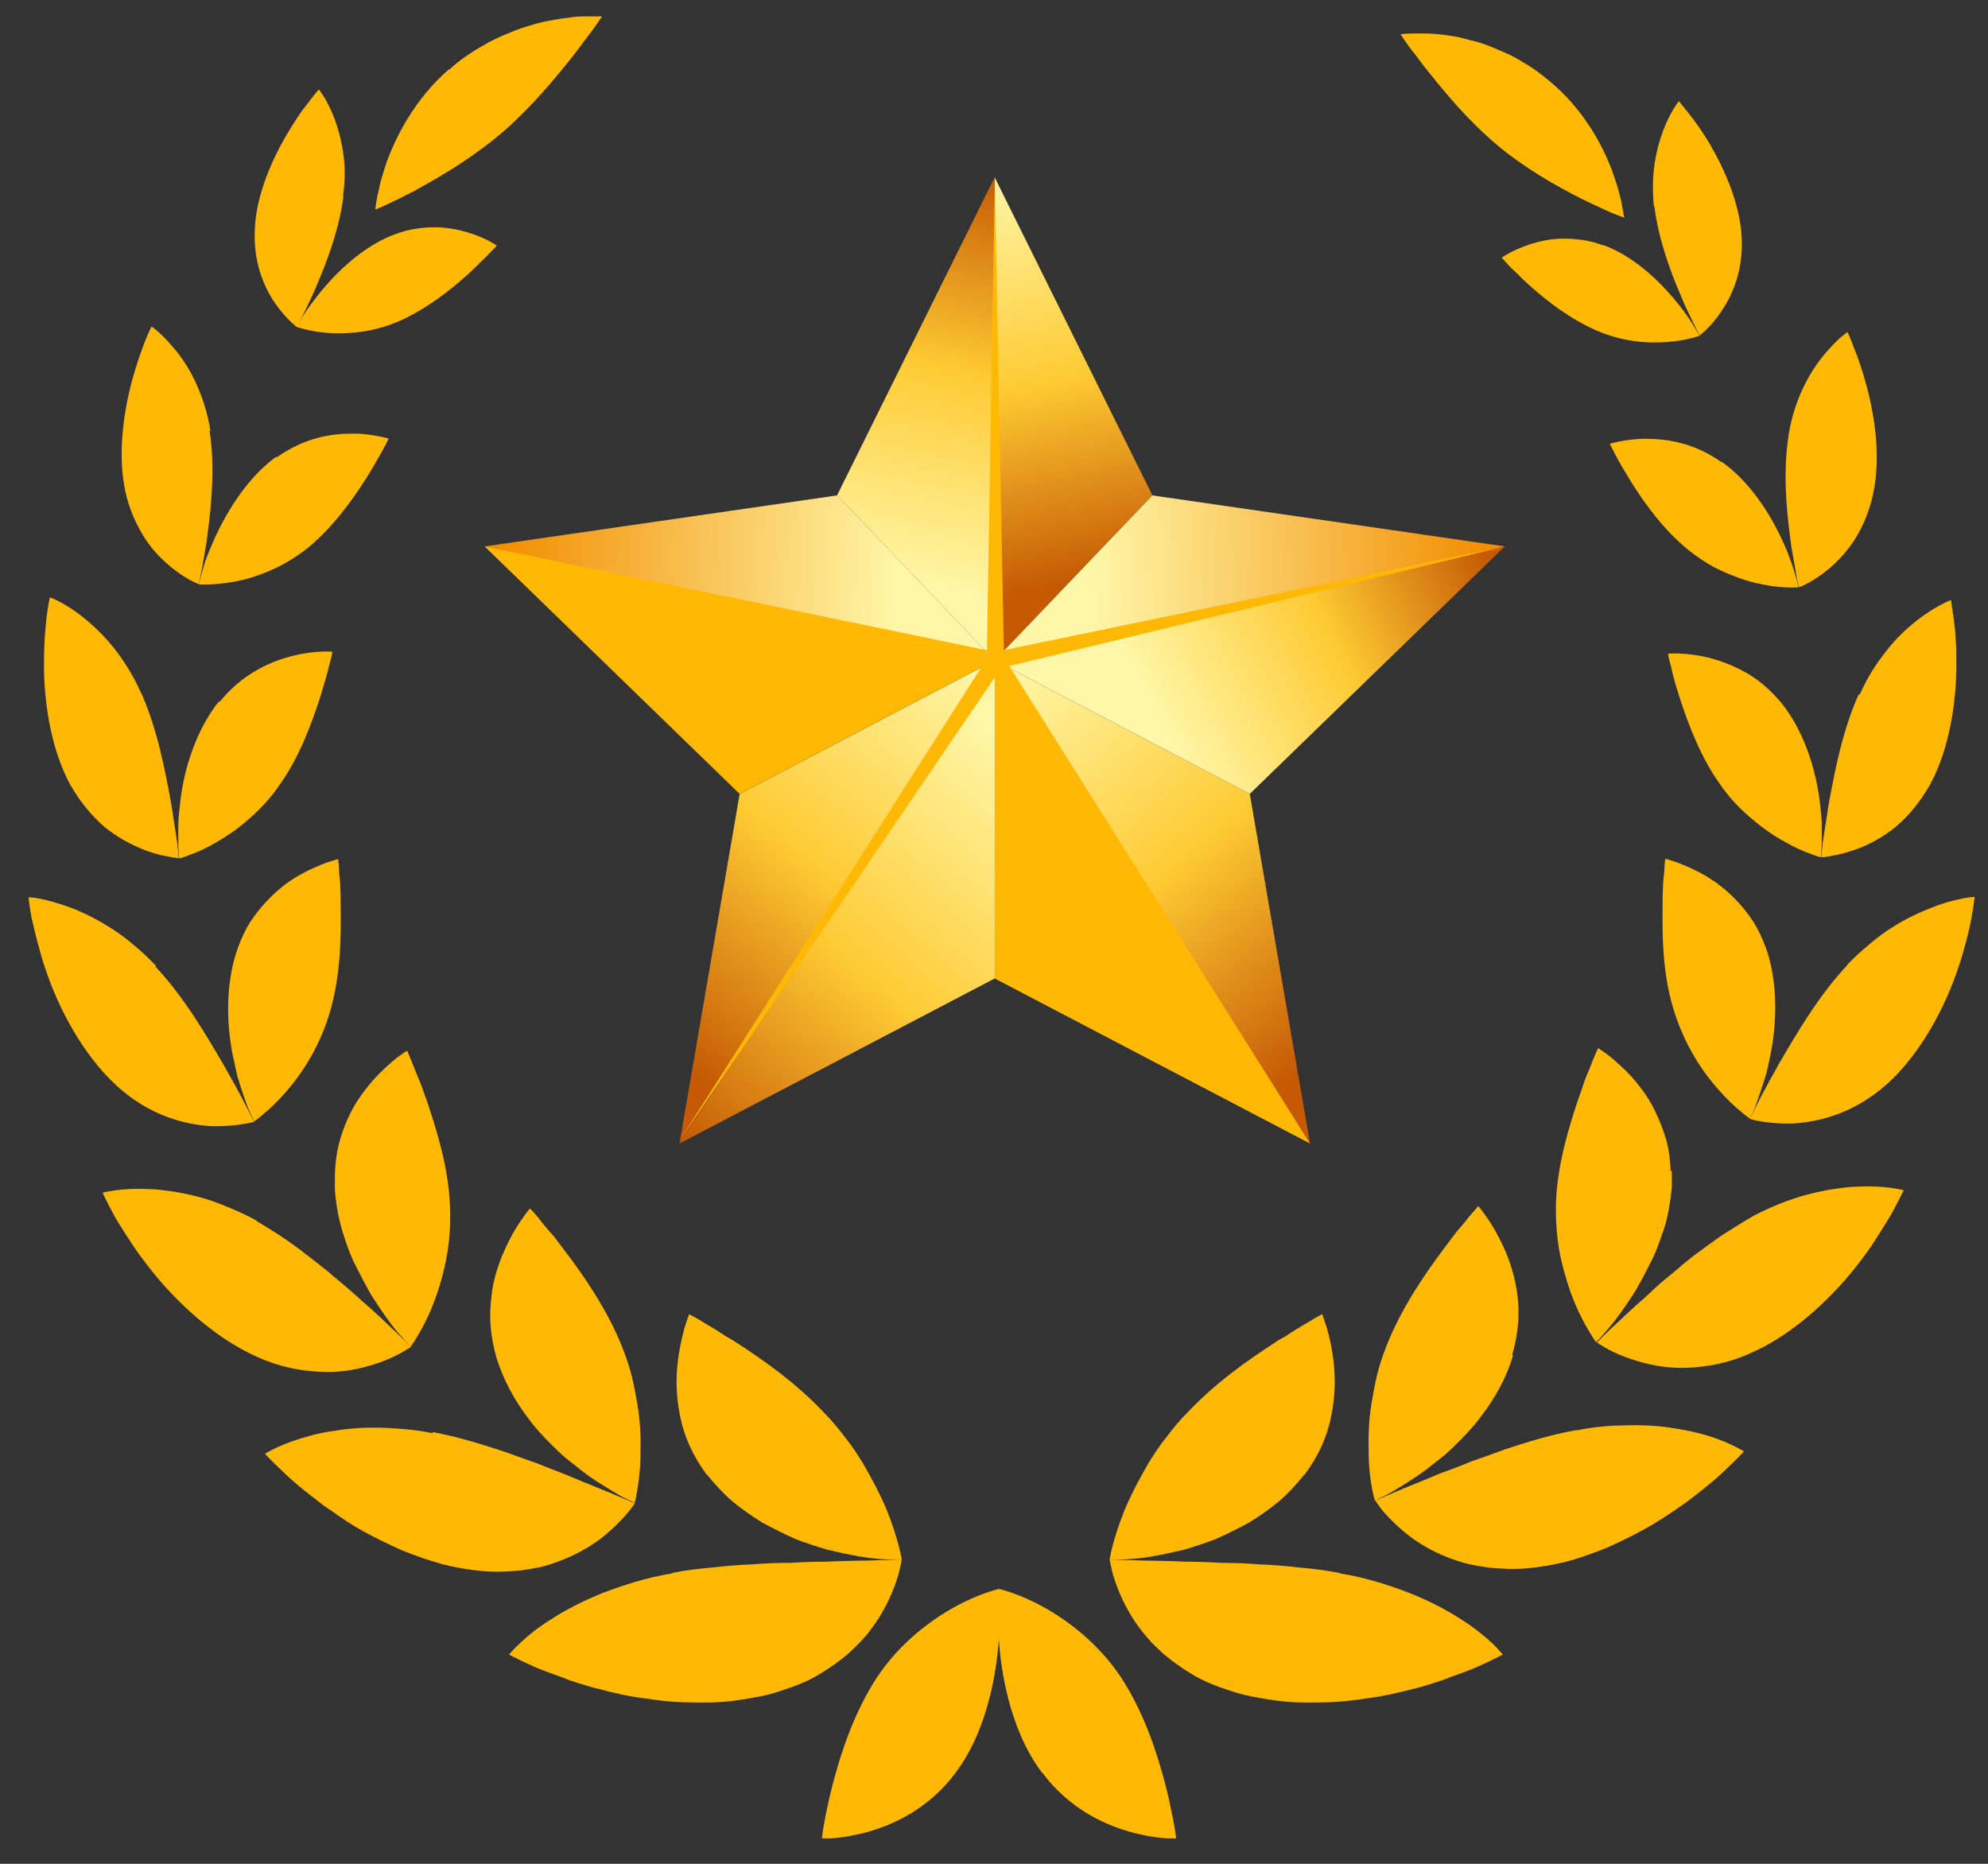 <svg width="48" height="45" viewBox="0 0 48 45" fill="none" xmlns="http://www.w3.org/2000/svg">
<rect x="0" y="0" width="48" height="45" fill="#333333" stroke="none"/>
<g clip-path="url(#clip0_2_4220)">
<path d="M8.293 4.731C8.199 5.5 7.907 6.288 7.652 6.879C7.53 7.179 7.398 7.433 7.313 7.611C7.228 7.789 7.162 7.892 7.162 7.892C7.162 7.892 6.898 7.695 6.634 7.311C6.371 6.917 6.107 6.326 6.154 5.509C6.192 4.693 6.569 3.849 6.945 3.211C7.04 3.051 7.134 2.911 7.219 2.779C7.303 2.648 7.398 2.545 7.464 2.451C7.605 2.263 7.699 2.16 7.699 2.16C7.699 2.16 7.907 2.413 8.076 2.864C8.161 3.089 8.236 3.361 8.283 3.671C8.331 3.98 8.34 4.337 8.283 4.721L8.293 4.731Z" fill="#FFB804"/>
<path d="M5.061 10.406C5.193 11.251 5.108 12.17 5.014 12.874C4.995 13.052 4.967 13.221 4.939 13.371C4.91 13.521 4.891 13.652 4.873 13.756C4.826 13.972 4.797 14.103 4.797 14.103C4.797 14.103 4.458 13.981 4.062 13.634C3.864 13.465 3.648 13.24 3.469 12.949C3.29 12.658 3.12 12.302 3.026 11.861C2.837 10.979 2.979 9.975 3.186 9.196C3.29 8.812 3.412 8.474 3.497 8.249C3.591 8.014 3.657 7.883 3.657 7.883C3.657 7.883 3.732 7.93 3.846 8.033C3.959 8.136 4.109 8.296 4.279 8.502C4.439 8.708 4.609 8.971 4.75 9.29C4.891 9.609 5.014 9.975 5.08 10.397L5.061 10.406Z" fill="#FFB804"/>
<path d="M3.409 16.73C3.795 17.593 3.984 18.587 4.125 19.357C4.163 19.554 4.182 19.732 4.21 19.901C4.238 20.06 4.257 20.21 4.276 20.332C4.304 20.576 4.314 20.717 4.314 20.717C4.314 20.717 4.219 20.717 4.05 20.679C3.89 20.651 3.654 20.595 3.39 20.482C3.126 20.37 2.825 20.21 2.523 19.966C2.231 19.713 1.949 19.385 1.694 18.944C1.214 18.053 1.053 16.889 1.063 15.989C1.063 15.764 1.072 15.557 1.082 15.36C1.101 15.172 1.11 15.004 1.129 14.863C1.167 14.591 1.204 14.422 1.204 14.422C1.204 14.422 1.581 14.553 2.024 14.919C2.25 15.097 2.505 15.341 2.74 15.632C2.976 15.932 3.211 16.289 3.4 16.72L3.409 16.73Z" fill="#FFB804"/>
<path d="M3.75 23.334C4.457 24.084 5.003 25.032 5.436 25.773C5.484 25.867 5.54 25.961 5.587 26.045C5.634 26.13 5.681 26.214 5.729 26.299C5.813 26.458 5.889 26.599 5.945 26.711C6.068 26.946 6.134 27.087 6.134 27.087C6.134 27.087 6.03 27.115 5.851 27.143C5.672 27.171 5.408 27.199 5.097 27.19C4.485 27.152 3.627 26.955 2.817 26.214C2.007 25.473 1.404 24.338 1.093 23.381C1.008 23.146 0.951 22.912 0.895 22.705C0.838 22.499 0.801 22.311 0.763 22.161C0.706 21.852 0.688 21.664 0.688 21.664C0.688 21.664 0.791 21.664 0.98 21.702C1.159 21.739 1.413 21.805 1.715 21.917C2.007 22.03 2.355 22.199 2.704 22.424C2.883 22.537 3.053 22.668 3.232 22.818C3.411 22.968 3.599 23.137 3.769 23.325L3.75 23.334Z" fill="#FFB804"/>
<path d="M6.189 29.48C6.312 29.546 6.425 29.621 6.547 29.696C6.67 29.771 6.783 29.846 6.905 29.93C7.141 30.09 7.357 30.259 7.574 30.427C7.678 30.512 7.791 30.596 7.895 30.681C7.942 30.718 7.998 30.765 8.045 30.812C8.102 30.85 8.149 30.897 8.196 30.934C8.394 31.103 8.582 31.262 8.752 31.422C9.11 31.722 9.383 32.004 9.6 32.201C9.807 32.398 9.92 32.52 9.92 32.52C9.92 32.52 9.826 32.585 9.657 32.679C9.487 32.773 9.233 32.886 8.903 32.979C8.582 33.073 8.177 33.148 7.725 33.12C7.273 33.101 6.754 33.008 6.217 32.764C5.124 32.285 4.116 31.309 3.466 30.427C3.296 30.212 3.164 29.996 3.033 29.799C2.91 29.602 2.797 29.433 2.722 29.283C2.561 28.983 2.477 28.795 2.477 28.795C2.477 28.795 2.59 28.767 2.788 28.739C2.985 28.711 3.268 28.692 3.607 28.711C3.777 28.711 3.965 28.739 4.163 28.767C4.361 28.795 4.578 28.842 4.795 28.898C5.011 28.955 5.237 29.03 5.473 29.133C5.709 29.227 5.954 29.339 6.198 29.471L6.189 29.48Z" fill="#FFB804"/>
<path d="M10.45 34.576C11.044 34.688 11.628 34.867 12.193 35.054C12.467 35.157 12.749 35.251 13.004 35.345C13.136 35.401 13.258 35.448 13.381 35.495C13.503 35.542 13.626 35.589 13.739 35.636C14.2 35.833 14.596 35.983 14.879 36.105C15.02 36.17 15.133 36.208 15.209 36.246C15.284 36.283 15.331 36.292 15.331 36.292C15.331 36.292 15.265 36.396 15.124 36.565C14.982 36.724 14.775 36.94 14.483 37.165C14.191 37.381 13.823 37.587 13.352 37.747C13.117 37.831 12.862 37.878 12.58 37.916C12.297 37.944 11.995 37.962 11.666 37.934C11.345 37.906 11.006 37.85 10.676 37.765C10.347 37.672 10.017 37.559 9.696 37.428C9.385 37.287 9.074 37.137 8.782 36.977C8.49 36.818 8.226 36.64 7.981 36.461C7.915 36.424 7.859 36.377 7.802 36.339C7.746 36.292 7.689 36.255 7.633 36.208C7.52 36.124 7.416 36.039 7.322 35.964C7.124 35.805 6.954 35.654 6.822 35.523C6.549 35.27 6.398 35.101 6.398 35.101C6.398 35.101 6.502 35.035 6.7 34.941C6.898 34.848 7.181 34.745 7.539 34.651C7.718 34.604 7.915 34.566 8.123 34.538C8.339 34.501 8.566 34.482 8.811 34.472C9.056 34.463 9.31 34.472 9.583 34.491C9.857 34.51 10.139 34.538 10.441 34.604L10.45 34.576Z" fill="#FFB804"/>
<path d="M16.228 37.978C16.548 37.912 16.878 37.874 17.198 37.846C17.528 37.809 17.848 37.781 18.159 37.771C18.48 37.743 18.791 37.734 19.083 37.734C19.384 37.715 19.667 37.706 19.931 37.706C20.468 37.677 20.92 37.687 21.25 37.668C21.58 37.668 21.768 37.668 21.768 37.668C21.768 37.668 21.749 37.799 21.693 38.015C21.627 38.231 21.523 38.531 21.335 38.869C21.241 39.038 21.128 39.216 20.986 39.394C20.92 39.488 20.835 39.572 20.751 39.666C20.666 39.751 20.572 39.844 20.477 39.929C20.279 40.098 20.044 40.267 19.78 40.426C19.516 40.586 19.215 40.708 18.866 40.82C18.517 40.942 18.159 40.998 17.782 41.055C17.405 41.111 17.019 41.111 16.642 41.102C16.256 41.102 15.879 41.055 15.512 40.998C15.144 40.952 14.796 40.867 14.475 40.783C14.315 40.745 14.155 40.698 14.004 40.651C13.853 40.604 13.712 40.557 13.58 40.501C13.316 40.407 13.081 40.323 12.892 40.239C12.515 40.07 12.289 39.948 12.289 39.948C12.289 39.948 12.374 39.844 12.543 39.685C12.713 39.526 12.958 39.31 13.297 39.103C13.627 38.888 14.051 38.662 14.541 38.465C15.031 38.278 15.596 38.09 16.237 37.987L16.228 37.978Z" fill="#FFB804"/>
<path d="M9.536 5.657C8.839 5.91 8.227 6.473 7.803 6.971C7.595 7.224 7.426 7.449 7.322 7.618C7.218 7.787 7.152 7.89 7.152 7.89C7.152 7.89 7.463 8.003 7.925 8.04C8.387 8.068 9.018 8.031 9.668 7.74C10.309 7.449 10.884 6.999 11.308 6.614C11.411 6.52 11.506 6.426 11.59 6.342C11.675 6.258 11.751 6.192 11.807 6.126C11.93 6.004 11.996 5.929 11.996 5.929C11.996 5.929 11.732 5.742 11.289 5.61C11.072 5.545 10.799 5.488 10.507 5.488C10.215 5.488 9.875 5.526 9.536 5.657Z" fill="#FFB804"/>
<path d="M6.663 11.032C6.003 11.51 5.513 12.289 5.211 12.936C5.136 13.096 5.07 13.255 5.014 13.396C4.957 13.537 4.919 13.668 4.891 13.771C4.825 13.987 4.797 14.109 4.797 14.109C4.797 14.109 5.155 14.137 5.664 14.043C5.918 13.996 6.21 13.912 6.512 13.78C6.823 13.649 7.124 13.471 7.435 13.227C8.038 12.73 8.509 12.073 8.849 11.538C9.018 11.266 9.15 11.032 9.244 10.863C9.329 10.694 9.386 10.591 9.386 10.591C9.386 10.591 9.301 10.563 9.15 10.534C8.999 10.506 8.783 10.469 8.538 10.469C8.283 10.469 7.982 10.488 7.671 10.572C7.35 10.656 7.021 10.806 6.681 11.041L6.663 11.032Z" fill="#FFB804"/>
<path d="M5.285 16.936C4.729 17.631 4.437 18.587 4.352 19.366C4.333 19.563 4.305 19.741 4.305 19.91C4.305 20.07 4.305 20.22 4.305 20.342C4.305 20.586 4.324 20.727 4.324 20.727C4.324 20.727 4.418 20.708 4.578 20.642C4.738 20.586 4.955 20.492 5.2 20.351C5.445 20.21 5.718 20.032 5.982 19.798C6.255 19.563 6.528 19.282 6.755 18.944C7.235 18.268 7.518 17.48 7.725 16.852C7.772 16.692 7.819 16.542 7.857 16.411C7.895 16.28 7.923 16.158 7.951 16.054C8.008 15.857 8.027 15.735 8.027 15.735C8.027 15.735 7.631 15.698 7.094 15.829C6.821 15.895 6.519 15.998 6.208 16.176C5.888 16.355 5.586 16.599 5.303 16.946L5.285 16.936Z" fill="#FFB804"/>
<path d="M5.748 22.872C5.419 23.773 5.466 24.861 5.664 25.677C5.682 25.78 5.711 25.883 5.729 25.977C5.758 26.071 5.786 26.165 5.814 26.249C5.871 26.418 5.918 26.568 5.965 26.69C6.012 26.812 6.059 26.915 6.088 26.972C6.116 27.037 6.135 27.075 6.135 27.075C6.135 27.075 6.229 27.018 6.361 26.897C6.502 26.784 6.691 26.606 6.888 26.381C7.303 25.912 7.737 25.245 7.981 24.382C8.226 23.519 8.236 22.628 8.226 21.934C8.226 21.765 8.226 21.596 8.217 21.455C8.217 21.314 8.198 21.183 8.189 21.08C8.189 20.864 8.161 20.742 8.161 20.742C8.161 20.742 8.057 20.77 7.887 20.827C7.718 20.892 7.482 20.986 7.218 21.136C6.954 21.286 6.681 21.493 6.417 21.784C6.285 21.924 6.163 22.084 6.04 22.262C5.927 22.44 5.833 22.647 5.748 22.872Z" fill="#FFB804"/>
<path d="M8.086 28.341C8.086 28.473 8.086 28.604 8.086 28.735C8.095 28.866 8.114 28.998 8.133 29.129C8.171 29.392 8.237 29.645 8.322 29.898C8.359 30.02 8.406 30.142 8.453 30.264C8.482 30.321 8.501 30.386 8.529 30.443C8.557 30.499 8.585 30.555 8.614 30.611C8.727 30.837 8.84 31.052 8.953 31.25C9.198 31.634 9.424 31.962 9.612 32.178C9.801 32.394 9.914 32.516 9.914 32.516C9.914 32.516 9.989 32.422 10.084 32.253C10.187 32.084 10.319 31.84 10.442 31.531C10.564 31.231 10.677 30.865 10.762 30.461C10.847 30.049 10.884 29.608 10.866 29.129C10.828 28.172 10.536 27.262 10.3 26.559C10.234 26.39 10.187 26.221 10.121 26.08C10.065 25.939 10.008 25.808 9.97 25.705C9.886 25.489 9.829 25.367 9.829 25.367C9.829 25.367 9.735 25.424 9.575 25.545C9.424 25.667 9.217 25.846 9 26.09C8.896 26.212 8.783 26.352 8.68 26.502C8.576 26.652 8.482 26.821 8.397 27.009C8.312 27.197 8.237 27.403 8.18 27.628C8.124 27.853 8.095 28.088 8.086 28.351V28.341Z" fill="#FFB804"/>
<path d="M11.987 32.778C12.147 33.304 12.421 33.81 12.76 34.251C12.929 34.486 13.118 34.683 13.306 34.87C13.4 34.964 13.495 35.058 13.589 35.142C13.683 35.227 13.787 35.302 13.881 35.377C14.258 35.696 14.625 35.902 14.889 36.062C15.021 36.146 15.134 36.193 15.21 36.231C15.285 36.268 15.323 36.287 15.323 36.287C15.323 36.287 15.36 36.165 15.389 35.959C15.426 35.752 15.464 35.462 15.464 35.105C15.473 34.748 15.464 34.336 15.389 33.904C15.351 33.688 15.313 33.463 15.257 33.238C15.2 33.004 15.125 32.788 15.031 32.544C14.663 31.615 14.098 30.808 13.636 30.198C13.608 30.161 13.579 30.123 13.551 30.086C13.523 30.048 13.495 30.011 13.466 29.973C13.41 29.898 13.363 29.832 13.306 29.776C13.203 29.654 13.108 29.551 13.042 29.457C12.892 29.27 12.797 29.176 12.797 29.176C12.797 29.176 12.713 29.27 12.6 29.439C12.477 29.607 12.326 29.861 12.185 30.18C12.11 30.339 12.044 30.517 11.987 30.705C11.931 30.893 11.883 31.099 11.865 31.315C11.836 31.531 11.827 31.774 11.846 32.018C11.865 32.262 11.912 32.516 11.987 32.778Z" fill="#FFB804"/>
<path d="M10.843 1.67C10.033 2.374 9.581 3.247 9.336 3.913C9.279 4.082 9.232 4.232 9.194 4.372C9.157 4.513 9.138 4.635 9.11 4.738C9.072 4.935 9.062 5.057 9.062 5.057C9.062 5.057 9.176 5.02 9.364 4.926C9.458 4.879 9.571 4.832 9.694 4.766C9.816 4.701 9.967 4.635 10.108 4.551C10.711 4.222 11.475 3.763 12.181 3.153C12.879 2.534 13.425 1.867 13.849 1.333C13.953 1.201 14.047 1.07 14.132 0.957C14.217 0.845 14.292 0.751 14.349 0.667C14.471 0.498 14.537 0.395 14.537 0.395C14.537 0.395 14.415 0.395 14.207 0.395C14.104 0.395 13.972 0.395 13.821 0.413C13.68 0.432 13.51 0.451 13.331 0.488C13.152 0.516 12.954 0.563 12.756 0.629C12.652 0.657 12.549 0.695 12.445 0.732C12.342 0.779 12.238 0.817 12.125 0.864C12.021 0.911 11.908 0.967 11.795 1.023C11.691 1.089 11.578 1.145 11.475 1.211C11.371 1.276 11.258 1.351 11.154 1.427C11.051 1.502 10.947 1.586 10.853 1.68L10.843 1.67Z" fill="#FFB804"/>
<path d="M17.073 35.605C17.252 35.83 17.45 36.046 17.676 36.243C17.902 36.431 18.147 36.6 18.401 36.759C18.656 36.9 18.929 37.031 19.193 37.153C19.457 37.256 19.721 37.341 19.975 37.416C20.484 37.538 20.936 37.622 21.256 37.641C21.586 37.669 21.775 37.669 21.775 37.669C21.775 37.669 21.756 37.538 21.699 37.322C21.643 37.106 21.548 36.797 21.407 36.449C21.332 36.271 21.247 36.093 21.153 35.905C21.106 35.812 21.049 35.718 21.002 35.624C20.945 35.521 20.889 35.427 20.832 35.324C20.71 35.127 20.578 34.92 20.427 34.733C20.276 34.536 20.116 34.329 19.937 34.151C19.23 33.391 18.43 32.837 17.779 32.415C17.695 32.359 17.619 32.312 17.544 32.275C17.468 32.228 17.402 32.181 17.327 32.134C17.195 32.049 17.073 31.984 16.969 31.918C16.771 31.796 16.639 31.73 16.639 31.73C16.639 31.73 16.592 31.852 16.526 32.068C16.47 32.284 16.394 32.584 16.357 32.95C16.319 33.325 16.328 33.738 16.422 34.198C16.517 34.667 16.715 35.136 17.063 35.605H17.073Z" fill="#FFB804"/>
<path d="M23.066 42.81C23.707 41.966 23.98 40.84 24.084 39.939C24.131 39.489 24.15 39.095 24.14 38.814C24.14 38.532 24.122 38.363 24.122 38.363C24.122 38.363 23.651 38.467 23.057 38.795C22.463 39.123 21.728 39.667 21.172 40.502C20.626 41.337 20.305 42.313 20.108 43.073C20.061 43.261 20.013 43.439 19.985 43.598C19.947 43.758 19.919 43.898 19.9 44.02C19.853 44.255 19.844 44.396 19.844 44.396C19.844 44.396 20.324 44.405 20.965 44.227C21.285 44.133 21.653 43.992 22.02 43.767C22.378 43.542 22.755 43.232 23.066 42.81Z" fill="#FFB804"/>
<path d="M25.166 42.81C24.525 41.966 24.252 40.84 24.148 39.939C24.101 39.489 24.082 39.095 24.101 38.814C24.101 38.532 24.12 38.363 24.12 38.363C24.12 38.363 24.591 38.467 25.185 38.795C25.778 39.123 26.513 39.667 27.069 40.502C27.616 41.337 27.936 42.313 28.134 43.073C28.181 43.261 28.228 43.439 28.256 43.598C28.285 43.758 28.322 43.898 28.341 44.02C28.388 44.255 28.398 44.396 28.398 44.396C28.398 44.396 27.917 44.405 27.276 44.227C26.956 44.133 26.588 43.992 26.221 43.767C25.863 43.542 25.486 43.232 25.175 42.81H25.166Z" fill="#FFB804"/>
<path d="M38.698 5.912C39.386 6.156 39.989 6.709 40.404 7.197C40.611 7.441 40.771 7.666 40.875 7.835C40.978 8.004 41.035 8.107 41.035 8.107C41.035 8.107 40.734 8.22 40.262 8.257C39.801 8.295 39.179 8.257 38.538 7.976C37.897 7.694 37.332 7.253 36.927 6.888C36.823 6.794 36.729 6.709 36.654 6.625C36.569 6.55 36.493 6.475 36.437 6.418C36.324 6.296 36.258 6.221 36.258 6.221C36.258 6.221 36.522 6.034 36.955 5.893C37.172 5.827 37.436 5.762 37.737 5.762C38.029 5.762 38.359 5.79 38.698 5.921V5.912Z" fill="#FFB804"/>
<path d="M41.581 11.157C42.24 11.626 42.73 12.386 43.023 13.024C43.098 13.183 43.164 13.333 43.211 13.474C43.267 13.615 43.305 13.737 43.334 13.84C43.4 14.046 43.428 14.178 43.428 14.178C43.428 14.178 43.07 14.215 42.561 14.112C42.306 14.065 42.024 13.98 41.722 13.849C41.411 13.727 41.11 13.549 40.799 13.305C40.196 12.827 39.725 12.179 39.395 11.654C39.235 11.391 39.093 11.157 39.008 10.988C38.924 10.819 38.867 10.716 38.867 10.716C38.867 10.716 38.952 10.688 39.103 10.659C39.254 10.631 39.461 10.594 39.715 10.594C39.97 10.594 40.262 10.613 40.582 10.697C40.903 10.781 41.232 10.922 41.562 11.157H41.581Z" fill="#FFB804"/>
<path d="M43.006 16.965C43.562 17.65 43.845 18.588 43.939 19.357C43.958 19.545 43.986 19.733 43.986 19.892C43.986 20.051 43.986 20.202 43.986 20.314C43.986 20.558 43.967 20.699 43.967 20.699C43.967 20.699 43.873 20.68 43.713 20.614C43.553 20.558 43.336 20.464 43.091 20.323C42.846 20.192 42.573 20.005 42.309 19.779C42.035 19.554 41.762 19.273 41.536 18.944C41.065 18.288 40.773 17.509 40.566 16.88C40.518 16.721 40.471 16.58 40.434 16.449C40.396 16.317 40.368 16.196 40.349 16.102C40.292 15.905 40.273 15.783 40.273 15.783C40.273 15.783 40.669 15.745 41.206 15.867C41.48 15.933 41.781 16.036 42.092 16.205C42.412 16.374 42.714 16.618 42.997 16.956L43.006 16.965Z" fill="#FFB804"/>
<path d="M42.621 22.836C42.951 23.727 42.904 24.806 42.715 25.622C42.696 25.725 42.668 25.829 42.649 25.913C42.621 26.007 42.593 26.101 42.565 26.185C42.508 26.354 42.461 26.504 42.414 26.626C42.376 26.748 42.329 26.842 42.301 26.907C42.272 26.973 42.254 27.011 42.254 27.011C42.254 27.011 42.169 26.954 42.027 26.832C41.886 26.72 41.698 26.542 41.5 26.317C41.085 25.857 40.652 25.191 40.397 24.337C40.143 23.483 40.133 22.601 40.143 21.907C40.143 21.738 40.143 21.579 40.152 21.438C40.152 21.297 40.171 21.166 40.181 21.063C40.19 20.856 40.209 20.734 40.209 20.734C40.209 20.734 40.312 20.762 40.482 20.819C40.652 20.884 40.887 20.978 41.151 21.128C41.415 21.279 41.688 21.485 41.952 21.766C42.084 21.907 42.206 22.067 42.329 22.245C42.442 22.423 42.536 22.62 42.621 22.845V22.836Z" fill="#FFB804"/>
<path d="M40.366 28.269C40.366 28.391 40.366 28.532 40.366 28.654C40.357 28.785 40.338 28.907 40.319 29.039C40.282 29.292 40.225 29.555 40.131 29.799C40.093 29.921 40.046 30.042 39.999 30.164C39.971 30.23 39.952 30.286 39.923 30.343C39.895 30.399 39.867 30.455 39.839 30.512C39.726 30.737 39.612 30.952 39.499 31.149C39.255 31.534 39.028 31.853 38.84 32.069C38.661 32.285 38.538 32.407 38.538 32.407C38.538 32.407 38.463 32.313 38.369 32.144C38.265 31.975 38.133 31.731 38.011 31.431C37.888 31.131 37.775 30.774 37.681 30.361C37.596 29.958 37.558 29.517 37.568 29.039C37.605 28.091 37.888 27.19 38.124 26.487C38.19 26.318 38.237 26.149 38.293 26.008C38.35 25.868 38.406 25.746 38.444 25.633C38.529 25.427 38.586 25.305 38.586 25.305C38.586 25.305 38.68 25.361 38.84 25.483C38.991 25.605 39.198 25.783 39.415 26.018C39.518 26.14 39.631 26.28 39.735 26.43C39.839 26.59 39.933 26.75 40.018 26.947C40.102 27.134 40.178 27.34 40.244 27.566C40.3 27.791 40.329 28.025 40.338 28.279L40.366 28.269Z" fill="#FFB804"/>
<path d="M36.532 32.724C36.382 33.249 36.099 33.756 35.76 34.197C35.59 34.431 35.402 34.628 35.213 34.816C35.119 34.91 35.025 35.003 34.931 35.088C34.836 35.172 34.733 35.247 34.638 35.322C34.261 35.632 33.894 35.848 33.63 36.007C33.498 36.092 33.385 36.129 33.31 36.176C33.234 36.214 33.197 36.232 33.197 36.232C33.197 36.232 33.159 36.11 33.121 35.904C33.084 35.698 33.046 35.407 33.046 35.05C33.037 34.694 33.046 34.281 33.121 33.849C33.159 33.634 33.197 33.408 33.253 33.183C33.31 32.949 33.385 32.733 33.479 32.489C33.847 31.56 34.403 30.763 34.864 30.144C34.893 30.106 34.921 30.069 34.949 30.031C34.978 29.994 35.006 29.956 35.034 29.919C35.091 29.843 35.138 29.778 35.185 29.721C35.289 29.6 35.383 29.496 35.449 29.402C35.599 29.224 35.694 29.121 35.694 29.121C35.694 29.121 35.779 29.215 35.892 29.384C36.014 29.553 36.165 29.806 36.306 30.116C36.382 30.275 36.447 30.453 36.504 30.641C36.561 30.829 36.608 31.035 36.636 31.251C36.664 31.466 36.674 31.701 36.655 31.945C36.636 32.189 36.589 32.442 36.514 32.705L36.532 32.724Z" fill="#FFB804"/>
<path d="M31.491 35.605C31.312 35.83 31.114 36.046 30.888 36.243C30.662 36.431 30.417 36.6 30.162 36.759C29.908 36.9 29.635 37.031 29.371 37.153C29.107 37.256 28.843 37.341 28.589 37.416C28.08 37.538 27.628 37.622 27.307 37.641C26.987 37.669 26.789 37.669 26.789 37.669C26.789 37.669 26.808 37.538 26.864 37.322C26.921 37.106 27.015 36.797 27.157 36.449C27.232 36.271 27.317 36.093 27.411 35.905C27.458 35.812 27.515 35.718 27.562 35.624C27.618 35.521 27.675 35.427 27.731 35.324C27.854 35.127 27.986 34.92 28.137 34.733C28.287 34.536 28.447 34.329 28.627 34.151C29.333 33.391 30.134 32.837 30.784 32.415C30.86 32.359 30.944 32.312 31.02 32.275C31.095 32.228 31.161 32.181 31.236 32.134C31.369 32.049 31.491 31.984 31.595 31.918C31.793 31.796 31.924 31.73 31.924 31.73C31.924 31.73 31.971 31.852 32.038 32.068C32.103 32.284 32.169 32.584 32.207 32.95C32.245 33.325 32.235 33.738 32.141 34.198C32.047 34.667 31.849 35.136 31.5 35.605H31.491Z" fill="#FFB804"/>
<path d="M39.943 4.974C40.037 5.734 40.31 6.504 40.565 7.095C40.687 7.395 40.81 7.639 40.895 7.817C40.979 7.995 41.036 8.099 41.036 8.099C41.036 8.099 41.3 7.911 41.563 7.517C41.827 7.123 42.091 6.541 42.053 5.744C42.016 4.937 41.648 4.102 41.281 3.473C41.187 3.314 41.092 3.173 41.008 3.051C40.923 2.929 40.838 2.817 40.763 2.723C40.621 2.545 40.536 2.441 40.536 2.441C40.536 2.441 40.329 2.695 40.16 3.145C40.075 3.37 39.999 3.633 39.952 3.942C39.905 4.252 39.896 4.599 39.933 4.984L39.943 4.974Z" fill="#FFB804"/>
<path d="M43.184 10.53C43.052 11.365 43.128 12.265 43.222 12.969C43.241 13.147 43.269 13.307 43.297 13.457C43.326 13.607 43.344 13.738 43.363 13.842C43.401 14.057 43.439 14.179 43.439 14.179C43.439 14.179 43.778 14.057 44.174 13.72C44.371 13.551 44.588 13.326 44.777 13.035C44.956 12.753 45.125 12.387 45.219 11.956C45.417 11.083 45.276 10.089 45.069 9.32C44.965 8.935 44.852 8.607 44.758 8.382C44.673 8.147 44.607 8.016 44.607 8.016C44.607 8.016 44.532 8.072 44.419 8.166C44.306 8.269 44.155 8.428 43.985 8.635C43.825 8.841 43.655 9.104 43.514 9.413C43.373 9.723 43.25 10.089 43.184 10.511V10.53Z" fill="#FFB804"/>
<path d="M44.881 16.759C44.495 17.612 44.306 18.588 44.165 19.357C44.127 19.554 44.108 19.733 44.08 19.892C44.052 20.052 44.033 20.192 44.014 20.314C43.986 20.549 43.977 20.699 43.977 20.699C43.977 20.699 44.071 20.699 44.24 20.661C44.401 20.633 44.636 20.577 44.9 20.474C45.164 20.371 45.465 20.211 45.767 19.967C46.059 19.723 46.342 19.395 46.596 18.954C47.077 18.072 47.237 16.927 47.237 16.036C47.237 15.811 47.237 15.605 47.218 15.417C47.209 15.229 47.19 15.061 47.171 14.929C47.133 14.657 47.105 14.488 47.105 14.488C47.105 14.488 46.728 14.629 46.276 14.986C46.05 15.164 45.795 15.398 45.56 15.698C45.324 15.989 45.088 16.346 44.9 16.777L44.881 16.759Z" fill="#FFB804"/>
<path d="M44.615 23.289C43.908 24.039 43.371 24.968 42.938 25.709C42.891 25.803 42.834 25.897 42.787 25.981C42.74 26.066 42.693 26.15 42.655 26.225C42.57 26.385 42.495 26.516 42.438 26.638C42.325 26.872 42.25 27.013 42.25 27.013C42.25 27.013 42.354 27.051 42.533 27.079C42.712 27.107 42.975 27.135 43.286 27.126C43.899 27.088 44.747 26.901 45.567 26.169C46.377 25.437 46.971 24.311 47.282 23.364C47.367 23.129 47.423 22.904 47.48 22.698C47.536 22.491 47.574 22.313 47.602 22.154C47.659 21.844 47.677 21.656 47.677 21.656C47.677 21.656 47.574 21.656 47.385 21.694C47.206 21.731 46.952 21.788 46.65 21.91C46.358 22.022 46.01 22.182 45.661 22.407C45.482 22.519 45.312 22.651 45.133 22.801C44.954 22.951 44.775 23.11 44.596 23.298L44.615 23.289Z" fill="#FFB804"/>
<path d="M42.262 29.403C42.139 29.468 42.026 29.543 41.904 29.618C41.781 29.693 41.668 29.768 41.546 29.844C41.319 30.003 41.093 30.172 40.877 30.331C40.773 30.416 40.66 30.5 40.566 30.585C40.519 30.632 40.462 30.669 40.415 30.716C40.368 30.754 40.311 30.8 40.264 30.838C40.066 30.997 39.887 31.166 39.718 31.326C39.369 31.626 39.086 31.907 38.879 32.095C38.672 32.292 38.559 32.414 38.559 32.414C38.559 32.414 38.653 32.48 38.822 32.574C38.992 32.667 39.246 32.78 39.576 32.874C39.897 32.968 40.302 33.043 40.745 33.024C41.197 33.005 41.715 32.921 42.252 32.677C43.345 32.208 44.344 31.232 44.985 30.36C45.154 30.144 45.286 29.928 45.409 29.731C45.531 29.534 45.644 29.365 45.72 29.215C45.88 28.915 45.965 28.736 45.965 28.736C45.965 28.736 45.852 28.708 45.654 28.68C45.456 28.652 45.173 28.633 44.834 28.652C44.664 28.652 44.476 28.68 44.278 28.708C44.08 28.736 43.864 28.783 43.647 28.84C43.43 28.896 43.204 28.971 42.968 29.065C42.733 29.159 42.488 29.271 42.252 29.403H42.262Z" fill="#FFB804"/>
<path d="M38.075 34.527C37.481 34.63 36.897 34.808 36.331 34.996C36.058 35.099 35.785 35.193 35.521 35.286C35.389 35.343 35.267 35.39 35.144 35.437C35.022 35.484 34.899 35.531 34.786 35.568C34.334 35.765 33.929 35.915 33.655 36.037C33.514 36.103 33.401 36.14 33.326 36.178C33.25 36.215 33.203 36.225 33.203 36.225C33.203 36.225 33.269 36.328 33.401 36.497C33.542 36.656 33.75 36.872 34.042 37.097C34.334 37.313 34.701 37.529 35.172 37.679C35.408 37.763 35.662 37.81 35.945 37.848C36.218 37.876 36.529 37.895 36.859 37.867C37.179 37.838 37.519 37.782 37.849 37.698C38.178 37.604 38.499 37.491 38.819 37.36C39.13 37.219 39.441 37.069 39.724 36.91C40.016 36.75 40.279 36.572 40.525 36.403C40.59 36.356 40.647 36.319 40.703 36.281C40.76 36.234 40.817 36.197 40.873 36.15C40.986 36.065 41.09 35.981 41.184 35.906C41.382 35.746 41.552 35.596 41.684 35.465C41.957 35.212 42.108 35.043 42.108 35.043C42.108 35.043 42.004 34.977 41.806 34.883C41.608 34.789 41.325 34.677 40.967 34.592C40.788 34.545 40.59 34.508 40.383 34.48C40.166 34.442 39.94 34.423 39.695 34.414C39.45 34.405 39.196 34.414 38.923 34.423C38.649 34.442 38.367 34.47 38.075 34.536V34.527Z" fill="#FFB804"/>
<path d="M36.134 3.492C36.832 4.073 37.586 4.496 38.179 4.796C38.33 4.871 38.471 4.937 38.594 4.993C38.716 5.049 38.829 5.105 38.923 5.143C39.112 5.218 39.216 5.255 39.216 5.255C39.216 5.255 39.197 5.143 39.159 4.937C39.14 4.833 39.112 4.711 39.074 4.58C39.036 4.439 38.98 4.289 38.923 4.12C38.678 3.464 38.207 2.61 37.397 1.944C37.293 1.859 37.199 1.784 37.096 1.709C36.992 1.634 36.888 1.569 36.775 1.503C36.672 1.437 36.568 1.381 36.455 1.325C36.351 1.278 36.238 1.231 36.134 1.184C36.031 1.137 35.927 1.099 35.823 1.062C35.72 1.024 35.616 0.996 35.522 0.977C35.428 0.949 35.324 0.921 35.239 0.902C35.145 0.884 35.051 0.865 34.966 0.856C34.787 0.827 34.636 0.818 34.495 0.809C34.353 0.809 34.231 0.809 34.127 0.809C33.929 0.809 33.816 0.827 33.816 0.827C33.816 0.827 33.882 0.931 33.995 1.09C34.052 1.165 34.127 1.268 34.212 1.371C34.297 1.484 34.382 1.606 34.485 1.728C34.9 2.244 35.437 2.901 36.125 3.482L36.134 3.492Z" fill="#FFB804"/>
<path d="M32.337 37.978C32.017 37.912 31.687 37.874 31.367 37.846C31.037 37.809 30.717 37.781 30.406 37.771C30.085 37.743 29.774 37.734 29.482 37.734C29.181 37.715 28.898 37.706 28.634 37.706C28.097 37.677 27.645 37.687 27.315 37.668C26.985 37.668 26.797 37.668 26.797 37.668C26.797 37.668 26.816 37.799 26.872 38.015C26.938 38.231 27.042 38.531 27.23 38.869C27.325 39.038 27.438 39.216 27.579 39.394C27.654 39.488 27.73 39.572 27.814 39.666C27.899 39.751 27.994 39.844 28.088 39.929C28.286 40.098 28.521 40.267 28.785 40.426C29.049 40.586 29.35 40.708 29.699 40.82C30.048 40.942 30.406 40.998 30.783 41.055C31.16 41.111 31.546 41.111 31.923 41.102C32.309 41.102 32.686 41.055 33.053 40.998C33.421 40.952 33.77 40.867 34.099 40.783C34.26 40.745 34.42 40.698 34.571 40.651C34.721 40.604 34.863 40.557 34.995 40.501C35.258 40.407 35.494 40.323 35.682 40.239C36.059 40.07 36.285 39.948 36.285 39.948C36.285 39.948 36.201 39.844 36.041 39.685C35.871 39.526 35.616 39.31 35.287 39.103C34.957 38.888 34.533 38.662 34.043 38.465C33.553 38.278 32.987 38.09 32.347 37.987L32.337 37.978Z" fill="#FFB804"/>
<path d="M24.016 15.945V4.281L27.824 11.96L24.016 15.945Z" fill="url(#paint0_linear_2_4220)"/>
<path d="M24.016 15.945V4.281L20.211 11.96L24.016 15.945Z" fill="url(#paint1_linear_2_4220)"/>
<path d="M36.335 13.193L24.016 15.946L27.824 11.961L36.335 13.193Z" fill="url(#paint2_linear_2_4220)"/>
<path d="M11.699 13.193L24.017 15.946L20.212 11.961L11.699 13.193Z" fill="url(#paint3_linear_2_4220)"/>
<path d="M31.63 27.609L30.176 19.169L24.016 15.945L31.63 27.609Z" fill="url(#paint4_linear_2_4220)"/>
<path d="M24.016 15.945V23.624L31.63 27.609L24.016 15.945Z" fill="#FFB804"/>
<path d="M16.406 27.609L17.859 19.169L24.018 15.945L16.406 27.609Z" fill="url(#paint5_linear_2_4220)"/>
<path d="M24.018 15.945V23.624L16.406 27.609L24.018 15.945Z" fill="url(#paint6_linear_2_4220)"/>
<path d="M36.335 13.191L30.176 19.168L24.016 15.944L36.335 13.191Z" fill="url(#paint7_linear_2_4220)"/>
<path d="M11.699 13.191L17.858 19.168L24.017 15.944L11.699 13.191Z" fill="#FFB804"/>
<path style="mix-blend-mode:screen" d="M24.238 15.697L36.336 13.193L24.368 16.081L31.631 27.61L24.041 16.323L16.405 27.542L23.708 16.087L11.699 13.193L23.829 15.7L24.018 4.371L24.238 15.697Z" fill="#FFB804"/>
</g>
<defs>
<linearGradient id="paint0_linear_2_4220" x1="25.944" y1="14.063" x2="23.84" y2="4.233" gradientUnits="userSpaceOnUse">
<stop stop-color="#C55904"/>
<stop offset="0.48" stop-color="#FECA33"/>
<stop offset="1" stop-color="#FFF6A7"/>
</linearGradient>
<linearGradient id="paint1_linear_2_4220" x1="22.09" y1="14.063" x2="24.193" y2="4.233" gradientUnits="userSpaceOnUse">
<stop stop-color="#FFF6A7"/>
<stop offset="0.52" stop-color="#FECA33"/>
<stop offset="1" stop-color="#C55904"/>
</linearGradient>
<linearGradient id="paint2_linear_2_4220" x1="36.084" y1="13.508" x2="26.357" y2="13.938" gradientUnits="userSpaceOnUse">
<stop stop-color="#F28C00"/>
<stop offset="1" stop-color="#FFF6A7"/>
</linearGradient>
<linearGradient id="paint3_linear_2_4220" x1="11.951" y1="13.508" x2="21.677" y2="13.938" gradientUnits="userSpaceOnUse">
<stop stop-color="#F28C00"/>
<stop offset="1" stop-color="#FFF6A7"/>
</linearGradient>
<linearGradient id="paint4_linear_2_4220" x1="32.318" y1="25.095" x2="24.772" y2="15.926" gradientUnits="userSpaceOnUse">
<stop stop-color="#C55904"/>
<stop offset="0.48" stop-color="#FECA33"/>
<stop offset="1" stop-color="#FFF6A7"/>
</linearGradient>
<linearGradient id="paint5_linear_2_4220" x1="15.717" y1="25.095" x2="23.263" y2="15.926" gradientUnits="userSpaceOnUse">
<stop stop-color="#C55904"/>
<stop offset="0.48" stop-color="#FECA33"/>
<stop offset="1" stop-color="#FFF6A7"/>
</linearGradient>
<linearGradient id="paint6_linear_2_4220" x1="25.044" y1="18.62" x2="16.826" y2="28.035" gradientUnits="userSpaceOnUse">
<stop stop-color="#FFF6A7"/>
<stop offset="0.52" stop-color="#FECA33"/>
<stop offset="1" stop-color="#C55904"/>
</linearGradient>
<linearGradient id="paint7_linear_2_4220" x1="35.803" y1="13.176" x2="27.906" y2="17.183" gradientUnits="userSpaceOnUse">
<stop stop-color="#C55904"/>
<stop offset="0.48" stop-color="#FECA33"/>
<stop offset="1" stop-color="#FFF6A7"/>
</linearGradient>
<clipPath id="clip0_2_4220">
<rect width="47" height="44" fill="white" transform="translate(0.68 0.387)"/>
</clipPath>
</defs>
</svg>
